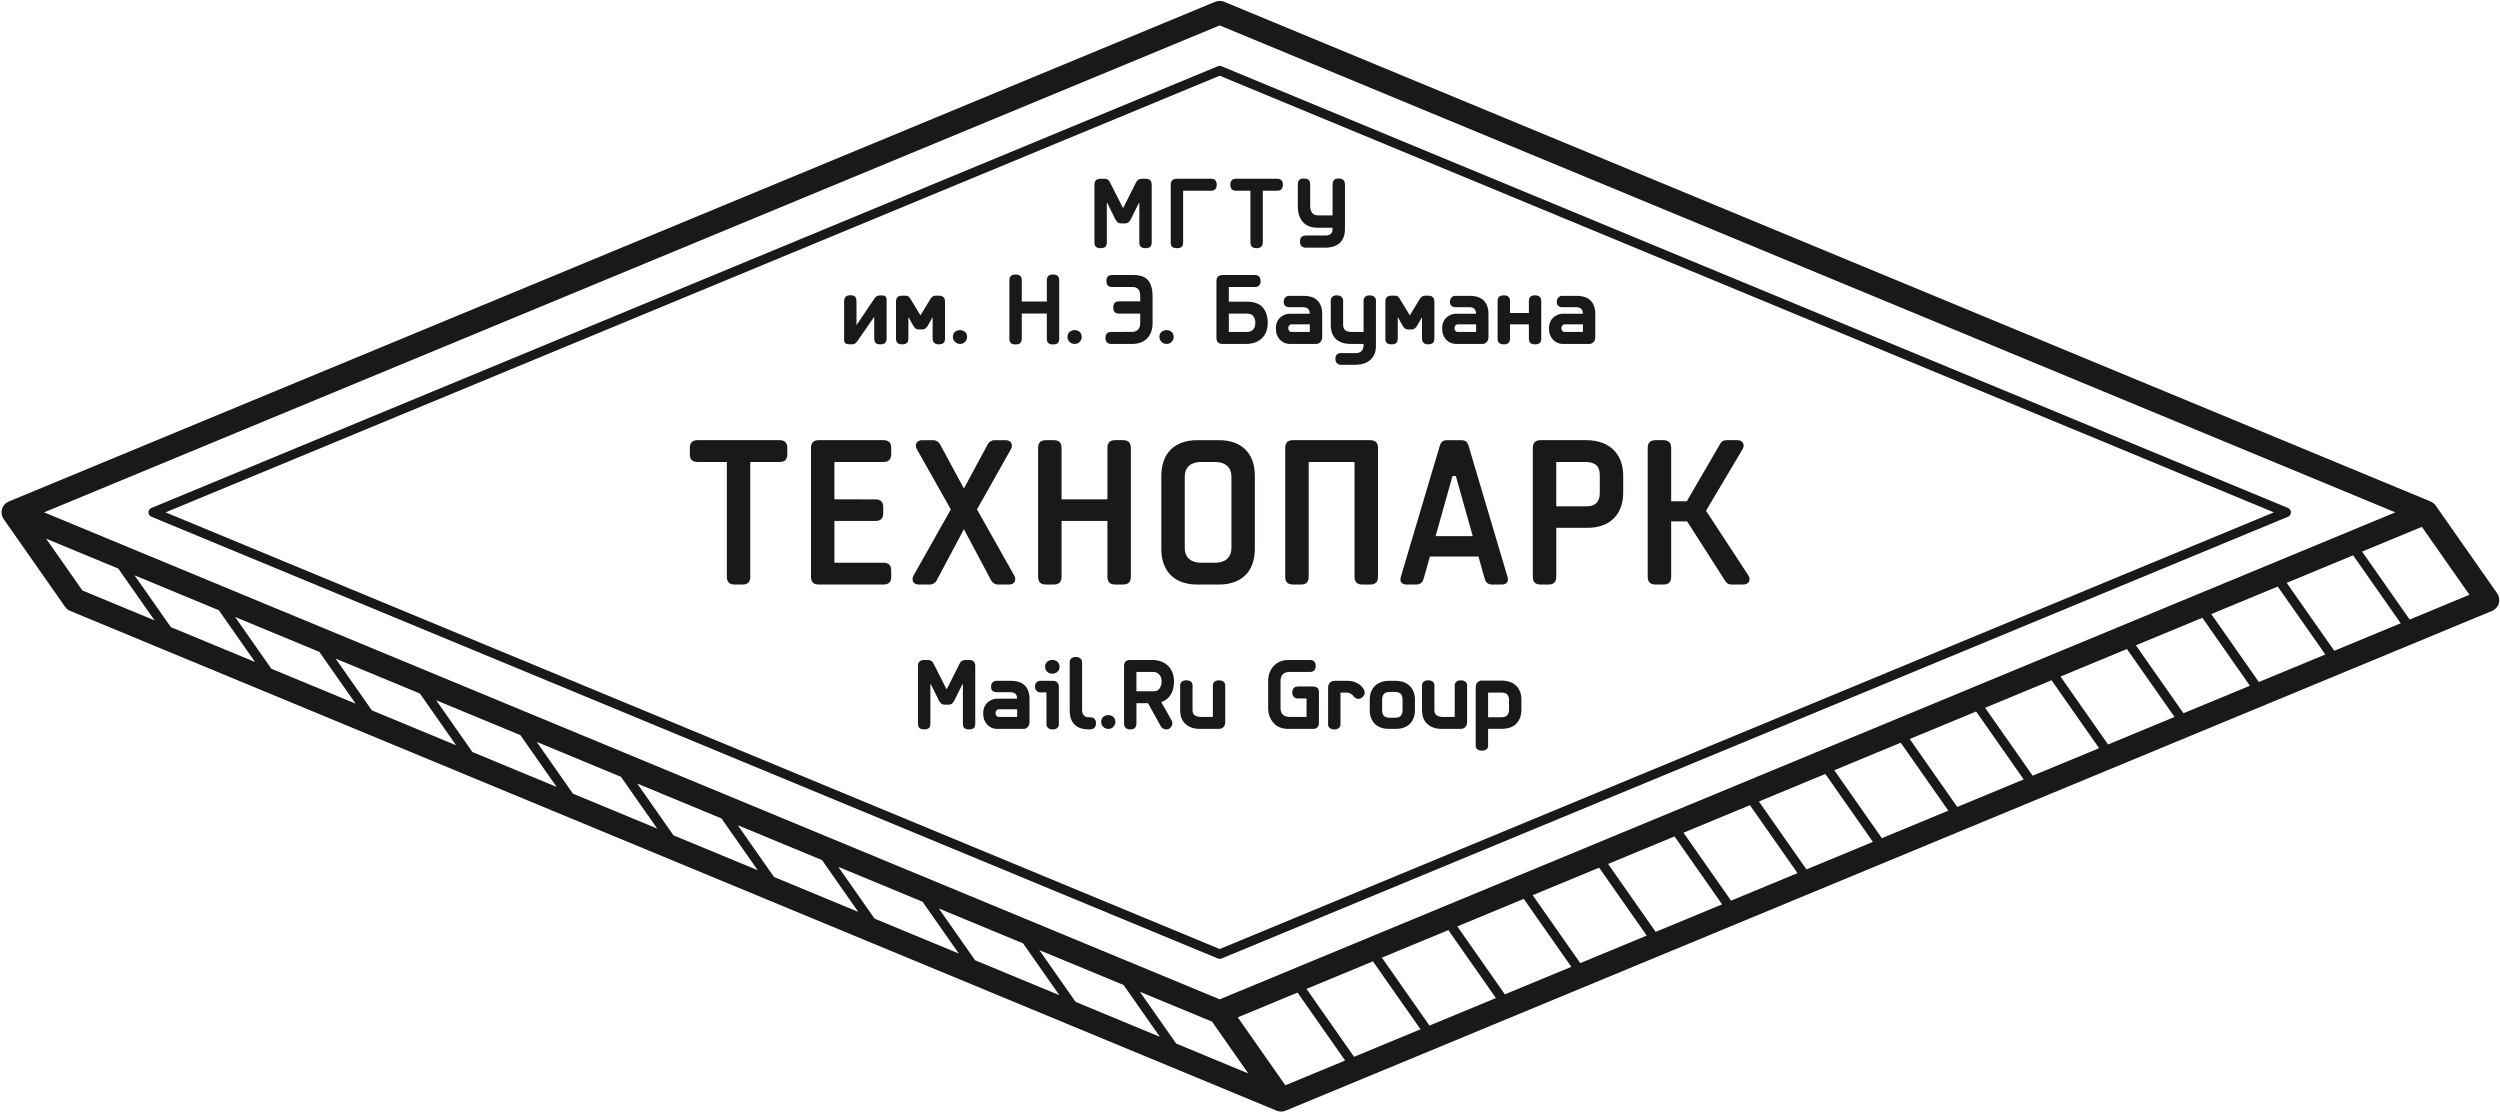 <svg width="1454" height="647" xmlns="http://www.w3.org/2000/svg" xmlns:xlink="http://www.w3.org/1999/xlink" xmlns:sketch="http://www.bohemiancoding.com/sketch/ns"><title>Artboard 1</title><defs><path id="a" d="M0 .252h6544v1176.748h-6544v-1176.748z"/></defs><g sketch:type="MSLayerGroup" transform="translate(-377 -265)" fill="none"><path d="M473.293 562.984l613.071-253.943 613.104 253.943-613.083 253.963-613.092-253.963zm614.145 259.486l620.277-256.943c1.028-.427 1.699-1.431 1.699-2.544s-.671-2.117-1.7-2.543l-620.297-256.921c-.675-.28-1.433-.279-2.107 0l-620.264 256.921c-1.028.427-1.699 1.43-1.699 2.544 0 1.113.671 2.117 1.699 2.543l620.285 256.943c.337.14.695.21 1.054.21.358 0 .716-.07 1.053-.21z" fill="#1A1918" sketch:type="MSShapeGroup"/><path d="M1339.884 604.967h4.49c3.143 0 4.58-1.482 4.58-4.576v-32.156h9.272l22.189 34.685c.942 1.412 1.908 2.047 3.824 2.047h6.696c3.215 0 4.562-2.791 2.931-5.281-1.043-1.598-24.64-37.649-24.64-37.649s19.99-33.68 21.281-35.853c1.461-2.463.191-5.184-2.977-5.184h-6.199c-2.125 0-3.146.735-4.047 2.445l-19.254 33.108h-9.076v-30.979c0-3.084-1.424-4.574-4.58-4.574h-4.49c-3.278 0-4.574 1.621-4.574 4.574v74.817c0 3.054 1.392 4.576 4.574 4.576" fill="#1A1918" sketch:type="MSShapeGroup"/><path d="M1307.438 541.648v9.981c0 4.875-2.195 7.867-7.867 7.867h-17.442l-.011-25.81h16.664c7.549 0 8.656 3.919 8.656 7.962zm-25.324-20.648h-9.052c-3.245 0-4.575 1.592-4.575 4.574v74.817c0 2.867 1.221 4.576 4.575 4.576h4.495c3.095 0 4.572-1.434 4.576-4.569v-28.414h18.06c14.398 0 20.865-9.105 20.865-20.355v-9.981c0-10.98-6.303-20.648-21.651-20.648h-17.293z" fill="#1A1918" sketch:type="MSShapeGroup"/><path d="M1093.2 583.664c0 5.701-3.779 8.619-9.433 8.619h-8.294c-5.653 0-9.43-2.918-9.43-8.619v-41.361c0-5.701 3.777-8.619 9.43-8.619h8.294c5.654 0 9.433 2.918 9.433 8.619v41.361zm-7.282-62.662h-12.596c-13.47 0-20.896 7.857-20.896 20.783v42.399c0 12.923 7.426 20.781 20.896 20.781h12.596c13.47 0 20.898-7.858 20.898-20.781v-42.399c0-12.926-7.428-20.783-20.898-20.783z" fill="#1A1918" sketch:type="MSShapeGroup"/><path d="M1221.773 541.869h1.952l9.825 34.952h-21.605l9.828-34.952zm-26.735 63.098h5.526c2.381-.004 3.735-1.087 4.385-3.274l.011-.006 3.662-12.996h28.253l3.663 12.996.01.006c.651 2.187 2.003 3.27 4.384 3.274h5.527c2.611 0 4.178-1.551 3.326-4.421-.432-1.451-22.681-76.302-22.681-76.302l-.005-.005c-.648-2.134-1.654-3.239-4.377-3.239h-7.947c-2.725 0-3.729 1.105-4.377 3.239l-.006.005s-22.248 74.851-22.68 76.302c-.853 2.87.715 4.421 3.326 4.421z" fill="#1A1918" sketch:type="MSShapeGroup"/><path d="M1129.068 521h-.001c-3.162 0-4.574 1.508-4.574 4.573v74.818c0 2.904 1.249 4.576 4.574 4.576h4.496c3.045 0 4.572-1.377 4.574-4.575l.004-.001v-66.707h26.645v66.707c0 2.996 1.338 4.576 4.576 4.576h4.495c3.051 0 4.577-1.394 4.577-4.576v-74.818c0-3.108-1.455-4.573-4.577-4.573h-44.789z" fill="#1A1918" sketch:type="MSShapeGroup"/><path d="M890.75 521h-37.507c-3.215 0-4.571 1.559-4.574 4.572v74.82c.003 3.084 1.422 4.575 4.574 4.575h37.507c3.032 0 4.572-1.373 4.575-4.575v-3.538c-.003-3.079-1.433-4.559-4.575-4.559l-28.451-.002v-24.303h23.818c3.25-.004 4.57-1.594 4.57-4.578v-3.402c0-3.114-1.446-4.571-4.567-4.576l-23.821-.007v-21.743h28.451c3.034 0 4.575-1.376 4.575-4.577v-3.534c0-3.149-1.493-4.573-4.575-4.573" fill="#1A1918" sketch:type="MSShapeGroup"/><path d="M830.337 521h-47.562c-3.215 0-4.576 1.56-4.576 4.573v3.534c0 3.102 1.447 4.577 4.576 4.577h16.972v66.707c0 3.196 1.535 4.576 4.572 4.576h4.471c3.141 0 4.576-1.469 4.576-4.576v-66.707h16.971c3.17 0 4.575-1.5 4.575-4.577v-3.534c0-3.108-1.452-4.573-4.575-4.573" fill="#1A1918" sketch:type="MSShapeGroup"/><path d="M1034.715 600.398v-74.818c0-3.201-1.537-4.58-4.574-4.58h-4.494c-3.108 0-4.577 1.459-4.577 4.58l.004.082v29.762h-26.668v-29.762l.004-.082c0-3.111-1.447-4.58-4.575-4.58h-4.503c-3.14 0-4.574 1.475-4.574 4.58v74.818c0 3.139 1.477 4.569 4.574 4.569h4.503c3.034 0 4.571-1.373 4.571-4.569v-32.408h26.668v32.408c0 3.008 1.373 4.569 4.573 4.569h4.494c3.143 0 4.574-1.5 4.574-4.569" fill="#1A1918" sketch:type="MSShapeGroup"/><path d="M917.753 604.967c1.791 0 3.336-1.045 4.086-2.543l15.765-29.653 15.819 29.764c.77 1.437 2.288 2.432 4.034 2.432h6.405c3.69 0 4.22-3.112 3.086-5.121-.068-.123-21.738-38.573-21.738-38.573l19.748-35.045c1.515-2.689-.078-5.222-3.029-5.222h-6.441c-1.765 0-3.294 1.002-4.055 2.465l-13.829 25.638-13.824-25.621-.007-.006c-.759-1.47-2.291-2.482-4.061-2.482h-6.441c-2.997 0-4.539 2.566-3.061 5.188.226.402 19.784 35.085 19.784 35.085l-21.7 38.514c-1.236 2.246-.496 5.18 3.053 5.18h6.406z" fill="#1A1918" sketch:type="MSShapeGroup"/><path d="M868.745 464.701c.54.38 1.43.57 2.67.57.519 0 .97-.01 1.35-.03.379-.02.729-.09 1.05-.21.32-.12.619-.31.9-.57.279-.26.58-.609.9-1.05l9.84-14.16v12.42c0 1.28.262 2.2.786 2.76.525.56 1.473.84 2.844.84 1.412 0 2.359-.33 2.844-.99.483-.66.726-1.53.726-2.61v-22.14c0-1.16-.273-1.91-.817-2.25-.545-.339-1.322-.51-2.329-.51-.928 0-1.696.12-2.3.36-.606.24-1.17.76-1.694 1.56l-10.38 15.42v-13.5c0-1.399-.25-2.4-.75-3-.5-.6-1.451-.9-2.85-.9-1.32 0-2.25.321-2.79.959-.54.641-.81 1.621-.81 2.941v21.9c0 1.08.27 1.81.81 2.19" fill="#1A1918" sketch:type="MSShapeGroup"/><path d="M909.288 455.85c.498.521 1.265.781 2.301.781h1.493c1.035 0 1.802-.24 2.3-.72.498-.48.906-.98 1.225-1.5l2.808-4.98v12.419c.039 2.281 1.239 3.42 3.6 3.42 1.2 0 2.1-.259 2.7-.779.599-.52.9-1.4.9-2.641v-21.419c0-2.32-1.2-3.48-3.6-3.48h-1.621c-1.4 0-2.46.599-3.179 1.799l-5.88 9.661-5.941-9.78c-.32-.48-.66-.88-1.019-1.2-.36-.321-1.061-.48-2.101-.48h-1.619c-2.361 0-3.54 1.16-3.54 3.48v21.419c0 1.241.292 2.121.877 2.641s1.483.779 2.692.779c1.25 0 2.168-.259 2.753-.779s.877-1.4.877-2.641v-12.54l2.809 5.04c.278.48.666.981 1.165 1.5" fill="#1A1918" sketch:type="MSShapeGroup"/><path d="M935.379 465.031c1.2 0 2.18-.409 2.94-1.23.759-.819 1.14-1.749 1.14-2.79 0-1.359-.431-2.37-1.29-3.03-.86-.66-1.811-.99-2.85-.99-1.041 0-1.991.33-2.85.99-.861.66-1.29 1.671-1.29 3.03 0 1.08.399 2.02 1.2 2.82.8.801 1.8 1.2 3 1.2" fill="#1A1918" sketch:type="MSShapeGroup"/><path d="M967.688 465.331c1.209 0 2.107-.26 2.692-.78.585-.519.878-1.359.878-2.52v-14.7h14.58v14.7c0 1.161.292 2.001.877 2.52.585.52 1.483.78 2.693.78 1.25 0 2.168-.26 2.753-.78.585-.519.877-1.359.877-2.52v-34.08c0-2.199-1.21-3.3-3.63-3.3-2.38 0-3.57 1.096-3.57 3.288v12.432h-14.58v-12.432c0-2.192-1.19-3.288-3.57-3.288-2.421 0-3.63 1.101-3.63 3.3v34.08c0 1.161.292 2.001.878 2.52.585.52 1.501.78 2.752.78" fill="#1A1918" sketch:type="MSShapeGroup"/><path d="M1002.05 465.031c1.199 0 2.18-.409 2.939-1.23.76-.819 1.14-1.749 1.14-2.79 0-1.359-.43-2.37-1.29-3.03-.86-.66-1.81-.99-2.85-.99-1.041 0-1.99.33-2.849.99-.861.66-1.29 1.671-1.29 3.03 0 1.08.399 2.02 1.2 2.82.799.801 1.8 1.2 3 1.2" fill="#1A1918" sketch:type="MSShapeGroup"/><path d="M1038.918 456.661c-.82.9-1.971 1.35-3.45 1.35l-12.3.06c-1.08 0-1.89.31-2.43.93-.54.621-.81 1.47-.81 2.55 0 1.08.27 1.93.81 2.55.54.62 1.35.93 2.43.93h12.6c1.56 0 3.043-.25 4.449-.75 1.406-.5 2.643-1.25 3.712-2.25 1.069-1 1.906-2.27 2.511-3.81.605-1.54.908-3.369.908-5.49v-15.24c0-4.16-.848-7.29-2.541-9.39-1.695-2.1-4.608-3.15-8.739-3.15h-12.36c-1.12 0-1.94.31-2.46.93-.52.621-.78 1.47-.78 2.55 0 1.08.26 1.93.78 2.55.52.62 1.34.93 2.46.93h11.76c1.76 0 2.979.48 3.66 1.44.68.96 1.019 2.24 1.019 3.84v3.06h-12.179c-2.321 0-3.48 1.18-3.48 3.54 0 1.401.289 2.35.869 2.85.581.501 1.451.75 2.611.75h12.179v5.459c0 1.641-.41 2.911-1.229 3.811" fill="#1A1918" sketch:type="MSShapeGroup"/><path d="M1055.514 465.031c1.199 0 2.18-.409 2.939-1.23.76-.819 1.14-1.749 1.14-2.79 0-1.359-.43-2.37-1.29-3.03-.86-.66-1.81-.99-2.85-.99-1.041 0-1.99.33-2.849.99-.861.66-1.29 1.671-1.29 3.03 0 1.08.399 2.02 1.2 2.82.799.801 1.8 1.2 3 1.2" fill="#1A1918" sketch:type="MSShapeGroup"/><path d="M1091.692 447.391h10.579c1.753 0 2.998.531 3.735 1.59.737 1.06 1.107 2.331 1.107 3.81 0 1.041-.15 1.89-.448 2.55-.3.66-.688 1.2-1.166 1.62-.478.42-1.016.71-1.615.87-.597.16-1.175.24-1.732.24h-10.46v-10.68zm-7.199 14.16c0 2.32 1.201 3.48 3.607 3.48h13.647c1.924 0 3.657-.28 5.201-.842 1.543-.56 2.864-1.372 3.967-2.435 1.102-1.064 1.944-2.356 2.526-3.881.581-1.523.871-3.228.871-5.112 0-3.809-.98-6.817-2.939-9.022-1.961-2.204-5.101-3.308-9.42-3.308h-10.261v-8.52h15.24c1.08 0 1.891-.31 2.431-.93.539-.62.809-1.47.809-2.55 0-1.08-.27-1.929-.809-2.55-.54-.62-1.351-.93-2.431-.93h-18.78c-2.439 0-3.659 1.14-3.659 3.42v33.18z" fill="#1A1918" sketch:type="MSShapeGroup"/><path d="M1138.792 458.071h-10.5c-.681 0-1.19-.227-1.529-.68-.341-.454-.511-.957-.511-1.51v-.178c0-.513.181-.986.54-1.42.36-.435.86-.652 1.5-.652h10.5v4.44zm-14.22-15.09c.64.46 1.3.69 1.981.69h8.219c1.48 0 2.51.351 3.09 1.05.579.7.87 1.45.87 2.25v.48h-11.219c-1.361 0-2.561.23-3.601.69-1.04.461-1.92 1.06-2.64 1.8-.719.74-1.27 1.6-1.65 2.58-.38.981-.569 2.01-.569 3.09v.54c0 1.36.21 2.58.63 3.66.42 1.08.999 2.01 1.739 2.79.74.78 1.599 1.38 2.58 1.8.98.42 2.011.63 3.091.63h15.42c.638 0 1.178-.139 1.62-.42.439-.279.799-.609 1.079-.99.28-.38.48-.78.601-1.2.12-.42.179-.77.179-1.05v-13.62c0-3.48-.91-6.129-2.729-7.95-1.822-1.82-4.531-2.73-8.13-2.73h-8.58c-.681 0-1.341.291-1.981.87-.64.58-.96 1.451-.96 2.61 0 1.161.32 1.971.96 2.43z" fill="#1A1918" sketch:type="MSShapeGroup"/><path d="M1158.166 453.931v-14.34c0-.68-.318-1.32-.953-1.92-.635-.6-1.527-.9-2.677-.9-1.23 0-2.133.3-2.708.9-.575.6-.862 1.24-.862 1.92v14.34c0 3.72 1.029 6.5 3.09 8.34 2.059 1.84 4.91 2.76 8.549 2.76h7.441v.78c0 1.4-.381 2.51-1.141 3.33-.76.819-1.94 1.23-3.54 1.23h-8.819c-.681 0-1.33.259-1.95.78-.621.519-.93 1.36-.93 2.52 0 1.119.309 1.98.93 2.58.62.599 1.269.9 1.95.9h8.88c1.599 0 3.116-.21 4.551-.63 1.434-.42 2.686-1.08 3.757-1.98 1.072-.9 1.924-2.04 2.559-3.42.635-1.38.953-3.05.953-5.01v-26.52c0-.68-.318-1.32-.953-1.92-.635-.6-1.527-.9-2.678-.9-1.19 0-2.083.3-2.677.9-.595.6-.892 1.24-.892 1.92v18.48h-7.056c-1.367 0-2.513-.3-3.438-.9-.924-.6-1.386-1.68-1.386-3.24" fill="#1A1918" sketch:type="MSShapeGroup"/><path d="M1186.298 465.271c1.25 0 2.168-.26 2.753-.78s.877-1.399.877-2.64v-12.54l2.808 5.04c.279.48.666.981 1.166 1.5.498.521 1.264.78 2.3.78h1.493c1.036 0 1.802-.24 2.3-.72.498-.48.907-.98 1.226-1.5l2.807-4.98v12.42c.04 2.28 1.24 3.42 3.6 3.42 1.2 0 2.101-.26 2.7-.78.6-.52.901-1.399.901-2.64v-21.42c0-2.319-1.201-3.48-3.601-3.48h-1.62c-1.4 0-2.46.6-3.18 1.8l-5.88 9.66-5.94-9.78c-.32-.48-.66-.879-1.02-1.2-.36-.32-1.06-.48-2.1-.48h-1.619c-2.362 0-3.54 1.161-3.54 3.48v21.42c0 1.241.292 2.12.877 2.64s1.482.78 2.692.78" fill="#1A1918" sketch:type="MSShapeGroup"/><path d="M1222.952 455.703c0-.513.18-.986.54-1.42.359-.435.859-.652 1.5-.652h10.5v4.44h-10.5c-.681 0-1.19-.227-1.53-.68-.34-.454-.51-.957-.51-1.51v-.178zm-4.83 6.898c.739.78 1.6 1.38 2.58 1.8.979.42 2.01.63 3.09.63h15.42c.639 0 1.179-.14 1.62-.42.439-.279.8-.609 1.08-.99.279-.38.479-.78.6-1.2.12-.42.18-.77.18-1.05v-13.62c0-3.48-.911-6.129-2.73-7.95-1.821-1.82-4.531-2.73-8.13-2.73h-8.58c-.681 0-1.341.291-1.98.87-.64.58-.96 1.45-.96 2.61 0 1.161.32 1.971.96 2.43.639.46 1.299.69 1.98.69h8.22c1.479 0 2.509.351 3.09 1.05.579.7.869 1.45.869 2.25v.48h-11.219c-1.361 0-2.561.23-3.6.69-1.041.46-1.92 1.06-2.64 1.8-.72.74-1.27 1.6-1.65 2.58-.381.981-.57 2.01-.57 3.09v.54c0 1.36.21 2.58.63 3.66.42 1.08 1 2.01 1.74 2.79z" fill="#1A1918" sketch:type="MSShapeGroup"/><path d="M1251.643 465.271c1.189 0 2.082-.26 2.678-.78.594-.52.892-1.399.892-2.64v-8.22h10.98v8.22c0 1.241.293 2.12.878 2.64s1.462.78 2.632.78c1.29 0 2.228-.26 2.813-.78s.877-1.399.877-2.64v-21.78c0-2.199-1.23-3.3-3.69-3.3-2.341 0-3.51 1.101-3.51 3.3v6.96h-10.98v-6.96c0-2.199-1.19-3.3-3.57-3.3-2.421 0-3.63 1.101-3.63 3.3v21.78c0 1.241.297 2.12.893 2.64.594.52 1.508.78 2.737.78" fill="#1A1918" sketch:type="MSShapeGroup"/><path d="M1285.086 455.703c0-.513.181-.986.54-1.42.36-.435.86-.652 1.5-.652h10.5v4.44h-10.5c-.681 0-1.19-.227-1.529-.68-.341-.454-.511-.957-.511-1.51v-.178zm-4.83 6.898c.74.78 1.6 1.38 2.58 1.8.98.42 2.011.63 3.091.63h15.42c.638 0 1.178-.14 1.62-.42.439-.279.799-.609 1.079-.99.28-.38.48-.78.601-1.2.12-.42.179-.77.179-1.05v-13.62c0-3.48-.91-6.129-2.729-7.95-1.822-1.82-4.531-2.73-8.13-2.73h-8.58c-.681 0-1.341.291-1.981.87-.64.58-.96 1.45-.96 2.61 0 1.161.32 1.971.96 2.43.64.46 1.3.69 1.981.69h8.22c1.479 0 2.509.351 3.089 1.05.579.7.87 1.45.87 2.25v.48h-11.219c-1.361 0-2.561.23-3.601.69-1.04.46-1.92 1.06-2.639 1.8-.72.74-1.271 1.6-1.651 2.58-.38.981-.569 2.01-.569 3.09v.54c0 1.36.21 2.58.63 3.66.42 1.08.999 2.01 1.739 2.79z" fill="#1A1918" sketch:type="MSShapeGroup"/><path d="M1017.165 409.342c1.209 0 2.107-.261 2.692-.78s.878-1.359.878-2.52v-23.04h.24l4.605 9.361c.279.52.678 1.079 1.196 1.679.518.6 1.316.9 2.393.9h1.973c1.116 0 1.923-.289 2.422-.87.498-.58.887-1.129 1.166-1.65l4.665-9.42h.24v23.04c0 1.161.293 2.001.878 2.52.585.519 1.482.78 2.692.78 1.25 0 2.168-.261 2.752-.78.585-.519.878-1.359.878-2.52v-33.6c0-2.319-1.203-3.48-3.607-3.48h-2.043c-1.563 0-2.665.62-3.306 1.86l-7.514 14.94h-.36l-7.033-13.92c-.201-.4-.4-.78-.601-1.14-.201-.36-.442-.669-.722-.93-.28-.259-.61-.46-.991-.6-.381-.139-.872-.21-1.472-.21h-2.044c-2.405 0-3.607 1.161-3.607 3.48v33.6c0 1.161.293 2.001.878 2.52.585.519 1.502.78 2.752.78" fill="#1A1918" sketch:type="MSShapeGroup"/><path d="M1061.559 409.342c1.16 0 2.04-.24 2.64-.72.6-.48.9-1.3.9-2.46v-30.24h16.32c1.08 0 1.89-.31 2.43-.93.54-.62.81-1.47.81-2.55 0-1.08-.27-1.929-.81-2.55-.54-.62-1.35-.93-2.43-.93h-19.86c-2.44 0-3.66 1.161-3.66 3.48v33.72c0 1.16.3 1.98.9 2.46.6.48 1.52.72 2.76.72" fill="#1A1918" sketch:type="MSShapeGroup"/><path d="M1095.789 375.922h8.46v30.06c0 2.241 1.189 3.36 3.57 3.36 2.42 0 3.63-1.119 3.63-3.36v-30.06h8.4c1.08 0 1.899-.31 2.46-.93.56-.62.84-1.47.84-2.55 0-1.08-.28-1.929-.84-2.55-.561-.62-1.38-.93-2.46-.93h-24.06c-1.08 0-1.89.31-2.43.93-.54.621-.81 1.47-.81 2.55 0 1.08.27 1.93.81 2.55.54.62 1.35.93 2.43.93" fill="#1A1918" sketch:type="MSShapeGroup"/><path d="M1143.566 397.462h8.46v.6c0 1.401-.37 2.4-1.11 3-.741.6-1.75.9-3.03.9h-11.58c-.28 0-.61.051-.99.15-.38.1-.73.27-1.05.51-.321.24-.6.58-.84 1.02-.24.44-.36 1.02-.36 1.74 0 1.32.34 2.26 1.02 2.82.68.561 1.419.84 2.22.84h11.46c3.647 0 6.468-.92 8.465-2.76 1.997-1.84 2.995-4.56 2.995-8.16v-25.62c0-1.4-.332-2.36-.998-2.88-.666-.52-1.524-.78-2.572-.78-.363 0-.757.02-1.18.06-.424.04-.817.18-1.18.42s-.665.61-.907 1.109c-.242.501-.363 1.211-.363 2.131v17.7h-8.601c-.875 0-1.592-.16-2.149-.48-.558-.32-1.006-.74-1.344-1.26-.339-.519-.578-1.1-.717-1.74-.139-.64-.209-1.3-.209-1.98v-12.3c0-1.52-.333-2.51-.998-2.969-.666-.46-1.524-.691-2.572-.691-.403 0-.816.02-1.24.06-.424.04-.817.18-1.179.42-.364.24-.657.61-.878 1.109-.222.501-.333 1.211-.333 2.131v12.3c0 4 .99 7.101 2.97 9.3 1.98 2.2 4.91 3.3 8.79 3.3" fill="#1A1918" sketch:type="MSShapeGroup"/><path d="M940.607 648.845h-2.044c-1.562 0-2.664.62-3.306 1.86l-7.513 14.94h-.361l-7.033-13.92c-.2-.4-.4-.78-.6-1.141-.202-.359-.443-.669-.723-.929-.28-.26-.61-.46-.99-.6-.381-.14-.872-.21-1.473-.21h-2.044c-2.405 0-3.606 1.16-3.606 3.479v33.601c0 1.16.292 2 .877 2.52.585.519 1.502.78 2.753.78 1.209 0 2.107-.261 2.692-.78.585-.52.877-1.36.877-2.52v-23.04h.24l4.606 9.36c.279.52.677 1.079 1.196 1.68.517.599 1.315.899 2.392.899h1.973c1.116 0 1.923-.289 2.422-.869.499-.58.887-1.13 1.166-1.651l4.665-9.419h.24v23.04c0 1.16.293 2 .878 2.52.585.519 1.482.78 2.693.78 1.249 0 2.167-.261 2.752-.78.584-.52.877-1.36.877-2.52v-33.601c0-2.319-1.203-3.479-3.606-3.479" fill="#1A1918" sketch:type="MSShapeGroup"/><path d="M968.573 681.964h-10.5c-.681 0-1.19-.228-1.529-.681-.341-.454-.511-.956-.511-1.51v-.177c0-.513.181-.986.54-1.421.36-.434.86-.652 1.5-.652h10.5v4.441zm-3.659-21h-8.58c-.681 0-1.341.29-1.981.869-.64.581-.96 1.452-.96 2.611 0 1.16.32 1.97.96 2.43.64.46 1.3.689 1.981.689h8.219c1.48 0 2.51.351 3.09 1.05.579.701.87 1.451.87 2.251v.48h-11.219c-1.361 0-2.561.231-3.601.69-1.04.461-1.92 1.06-2.64 1.799-.719.742-1.27 1.601-1.65 2.581-.38.981-.569 2.01-.569 3.09v.54c0 1.36.21 2.58.63 3.659.42 1.08.999 2.011 1.739 2.79.74.78 1.599 1.381 2.58 1.801.98.42 2.011.63 3.091.63h15.42c.638 0 1.178-.139 1.62-.42.439-.279.799-.609 1.079-.99.28-.38.48-.78.601-1.201.12-.419.179-.769.179-1.049v-13.62c0-3.48-.91-6.129-2.729-7.95-1.822-1.82-4.531-2.73-8.13-2.73z" fill="#1A1918" sketch:type="MSShapeGroup"/><path d="M989.279 660.964h-7.38c-.681 0-1.341.27-1.98.809-.64.54-.96 1.391-.96 2.551 0 1.08.32 1.911.96 2.489.639.581 1.299.871 1.98.871h3.72v18.72c0 .68.3 1.32.9 1.92.6.6 1.5.9 2.699.9 1.241 0 2.151-.3 2.731-.9.579-.6.87-1.24.87-1.92v-22.321c0-.798-.311-1.519-.93-2.159-.621-.639-1.491-.96-2.61-.96" fill="#1A1918" sketch:type="MSShapeGroup"/><path d="M991.918 649.804c-.88-.679-1.859-1.02-2.939-1.02-1.041 0-1.991.341-2.851 1.02-.86.681-1.29 1.68-1.29 3 0 1.16.41 2.121 1.23 2.88.82.76 1.81 1.14 2.97 1.14 1.2 0 2.199-.38 3-1.14.8-.759 1.2-1.72 1.2-2.88 0-1.32-.44-2.319-1.32-3" fill="#1A1918" sketch:type="MSShapeGroup"/><path d="M1011.256 682.204h-.84c-1.48 0-2.53-.408-3.15-1.228-.621-.818-.93-1.806-.93-2.964v-28.092c0-.679-.313-1.318-.938-1.916-.626-.6-1.523-.9-2.692-.9-1.251 0-2.159.3-2.723.901-.565.599-.847 1.24-.847 1.92v28.08c0 3.76.947 6.56 2.844 8.399 1.895 1.841 4.487 2.761 7.776 2.761h1.5c.84 0 1.579-.293 2.22-.878.639-.585.96-1.442.96-2.572 0-1.09-.27-1.947-.81-2.573-.54-.624-1.331-.938-2.37-.938" fill="#1A1918" sketch:type="MSShapeGroup"/><path d="M1024.42 681.875c-.86-.66-1.811-.99-2.85-.99-1.041 0-1.991.33-2.85.99-.861.659-1.29 1.67-1.29 3.03 0 1.08.399 2.02 1.2 2.82.8.8 1.8 1.2 3 1.2s2.18-.41 2.94-1.23c.759-.82 1.14-1.75 1.14-2.79 0-1.36-.431-2.371-1.29-3.03" fill="#1A1918" sketch:type="MSShapeGroup"/><path d="M1051.448 665.354c-.757 1.114-1.813 1.67-3.167 1.67h-10.338v-11.22h10.039c.438 0 .926.09 1.464.269.538.18 1.035.488 1.494.925.457.438.847 1.005 1.165 1.701.32.697.479 1.542.479 2.536 0 1.632-.379 3.005-1.136 4.119m4.848-13.15c-1.122-1.08-2.455-1.909-3.998-2.489-1.543-.58-3.277-.87-5.201-.87h-12.746c-2.406 0-3.607 1.16-3.607 3.479v33.42c0 2.32 1.209 3.48 3.63 3.48 2.379 0 3.569-1.16 3.569-3.48v-11.76h6.752l7.351 13.32c.318.6.778 1.071 1.378 1.411.599.338 1.239.509 1.92.509 1.04 0 1.879-.379 2.52-1.139.639-.76.96-1.561.96-2.401 0-.319-.03-.629-.091-.929-.059-.301-.189-.59-.389-.87l-5.941-10.561c1.411-.479 2.591-1.14 3.539-1.979.947-.84 1.704-1.8 2.269-2.88.564-1.08.967-2.241 1.21-3.481.242-1.239.363-2.479.363-3.72 0-1.879-.302-3.589-.902-5.129-.602-1.54-1.463-2.851-2.586-3.931" fill="#1A1918" sketch:type="MSShapeGroup"/><path d="M1088.795 687.574c.299-.379.508-.779.628-1.199.12-.421.18-.811.18-1.171v-21.72c0-.72-.318-1.369-.953-1.949-.634-.58-1.527-.871-2.677-.871-1.231 0-2.132.301-2.707.9-.576.6-.864 1.221-.864 1.861v18.54h-6.96c-1.36 0-2.51-.29-3.45-.87-.939-.58-1.409-1.63-1.409-3.151v-14.519c0-.721-.301-1.36-.9-1.92-.6-.56-1.5-.841-2.701-.841-1.24 0-2.15.301-2.729.9-.581.6-.87 1.221-.87 1.861v14.519c0 3.601 1.047 6.33 3.142 8.191 2.095 1.859 4.9 2.79 8.412 2.79h10.835c.757 0 1.377-.13 1.855-.391.479-.26.867-.579 1.168-.96" fill="#1A1918" sketch:type="MSShapeGroup"/><path d="M1143.092 664.927c-.66-.441-1.53-.662-2.61-.662h-8.58c-1.081 0-1.901.302-2.46.908-.561.606-.84 1.452-.84 2.542 0 1.089.279 1.947.84 2.572.559.625 1.379.938 2.46.938h4.98v10.74h-9.72c-1.841 0-3.201-.45-4.08-1.351-.881-.899-1.32-2.189-1.32-3.869v-15.661c0-1.679.43-2.979 1.29-3.899.859-.92 2.229-1.381 4.11-1.381h11.7c1.12 0 1.959-.309 2.52-.929.56-.62.84-1.47.84-2.551 0-1.079-.28-1.928-.84-2.55-.561-.619-1.4-.929-2.52-.929h-12.72c-1.481 0-2.91.26-4.29.78s-2.61 1.29-3.69 2.31-1.95 2.31-2.61 3.869c-.66 1.56-.99 3.382-.99 5.461v15.24c0 2.04.309 3.83.93 5.37.62 1.54 1.45 2.84 2.49 3.899 1.04 1.061 2.269 1.851 3.69 2.371 1.419.52 2.91.78 4.47.78h14.46c1.2 0 2.079-.311 2.64-.932.56-.622.84-1.474.84-2.556v-17.744c0-1.403-.33-2.326-.99-2.766" fill="#1A1918" sketch:type="MSShapeGroup"/><path d="M1167.848 663.244c-.881-.68-1.9-1.23-3.061-1.65-1.16-.42-2.36-.63-3.599-.63h-7.92c-.761 0-1.381.13-1.86.39-.481.261-.871.58-1.17.96-.3.381-.51.78-.63 1.2-.12.42-.181.81-.181 1.17v21.78c0 .72.31 1.361.931 1.92.619.56 1.509.84 2.67.84 1.239 0 2.149-.3 2.729-.9.58-.6.87-1.22.87-1.86v-18.66h3.66c.8 0 1.54.2 2.22.6.68.4 1.18.801 1.5 1.2.601.88 1.34 1.461 2.221 1.74.879.281 1.8.1 2.76-.54.439-.32.839-.72 1.2-1.2.359-.48.54-1.02.54-1.62 0-.8-.261-1.62-.78-2.46-.521-.84-1.221-1.599-2.1-2.28" fill="#1A1918" sketch:type="MSShapeGroup"/><path d="M1180.843 671.944c0-1.4.34-2.499 1.021-3.3.679-.8 1.838-1.2 3.479-1.2h2.88c1.64 0 2.8.4 3.48 1.2.68.801 1.02 1.9 1.02 3.3v6.24c0 1.28-.33 2.31-.989 3.09-.661.78-1.811 1.17-3.451 1.17h-3c-1.64 0-2.79-.39-3.45-1.17-.66-.78-.99-1.81-.99-3.09v-6.24zm-6.359-4.71c-.562 1.38-.841 2.991-.841 4.83v5.94c0 1.84.29 3.45.87 4.83.58 1.38 1.37 2.52 2.37 3.42.999.9 2.17 1.571 3.51 2.01 1.34.441 2.79.66 4.35.66h4.08c1.56 0 3.009-.219 4.35-.66 1.34-.439 2.51-1.11 3.51-2.01 1-.9 1.79-2.04 2.37-3.42.579-1.38.87-2.99.87-4.83v-5.94c0-1.839-.28-3.45-.84-4.83-.56-1.38-1.33-2.529-2.31-3.45-.981-.919-2.159-1.62-3.539-2.1-1.381-.48-2.911-.72-4.591-.72h-3.72c-1.68 0-3.21.24-4.59.72s-2.56 1.181-3.54 2.1c-.98.921-1.75 2.07-2.309 3.45z" fill="#1A1918" sketch:type="MSShapeGroup"/><path d="M1226.641 660.664c-1.23 0-2.133.3-2.708.9-.575.6-.862 1.221-.862 1.86v18.54h-6.96c-1.361 0-2.511-.29-3.45-.87-.941-.579-1.411-1.63-1.411-3.15v-14.52c0-.72-.299-1.359-.899-1.92-.601-.56-1.5-.84-2.7-.84-1.24 0-2.151.3-2.731.9-.58.6-.87 1.221-.87 1.86v14.52c0 3.6 1.048 6.33 3.143 8.19 2.095 1.86 4.899 2.79 8.411 2.79h10.835c.759 0 1.377-.13 1.856-.39.479-.26.867-.58 1.167-.96.299-.379.508-.78.628-1.2.12-.42.181-.81.181-1.17v-21.72c0-.72-.318-1.369-.953-1.95-.635-.58-1.528-.87-2.677-.87" fill="#1A1918" sketch:type="MSShapeGroup"/><path d="M1254.649 677.644c0 1.4-.341 2.5-1.021 3.3-.68.801-1.839 1.2-3.479 1.2h-7.681v-14.34h7.741c1.639 0 2.79.39 3.45 1.17.66.78.99 1.811.99 3.09v5.58zm3.93-14.034c-1.02-.922-2.241-1.612-3.66-2.074-1.42-.461-2.951-.692-4.59-.692h-11.58c-.641 0-1.181.122-1.621.361-.44.24-.8.55-1.08.931s-.479.791-.599 1.232c-.12.44-.18.842-.18 1.202v34.37c0 .681.319 1.291.96 1.833.639.54 1.539.811 2.699.811 1.2 0 2.09-.27 2.67-.81.58-.54.87-1.151.87-1.83v-10.08h8.101c1.68 0 3.21-.23 4.59-.69 1.38-.462 2.559-1.164 3.54-2.105.979-.943 1.749-2.106 2.309-3.488.56-1.383.84-2.997.84-4.84v-5.953c0-1.804-.29-3.388-.869-4.751-.581-1.362-1.381-2.505-2.4-3.427z" fill="#1A1918" sketch:type="MSShapeGroup"/><path d="M1778.458 625.325l-27.666-39.511 34.766-14.401 27.665 39.511-34.765 14.401zm-1374.622-47.021l41.96 17.381 21.09 30.119-41.96-17.381-21.09-30.119zm682.527-298.526l683.754 283.204-224.078 92.822-459.654 190.407-683.74-283.229 683.718-283.204zm620.577 324.202l38.643-16.008 27.665 39.511-38.643 16.007-27.665-39.51zm-43.852 18.165l38.642-16.008 27.666 39.512-38.642 16.007-27.666-39.511zm-43.852 18.165l38.643-16.007 27.665 39.511-38.642 16.007-27.666-39.511zm-43.851 18.165l38.641-16.007 27.666 39.511-38.642 16.007-27.665-39.511zm-43.853 18.166l38.643-16.008 27.665 39.511-38.642 16.007-27.666-39.51zm-43.851 18.164l38.641-16.007 27.666 39.511-38.641 16.007-27.666-39.511zm-43.852 18.166l38.642-16.008 27.666 39.511-38.643 16.007-27.665-39.51zm-43.851 18.165l38.641-16.007 27.665 39.51-38.641 16.007-27.665-39.51zm-43.853 18.165l38.643-16.007 27.665 39.51-38.642 16.008-27.666-39.511zm-43.852 18.166l38.642-16.008 27.666 39.512-38.642 16.006-27.666-39.51zm-43.852 18.164l38.642-16.006 27.666 39.51-38.642 16.007-27.666-39.511zm-43.852 18.166l38.642-16.008 27.666 39.512-38.642 16.006-27.666-39.51zm-43.851 18.165l38.641-16.007 27.666 39.511-38.642 16.006-27.665-39.51zm-43.853 18.165l38.643-16.007 27.665 39.511-38.642 16.007-27.666-39.511zm-96.905 1.68l41.959 17.381 19.806 28.285 1.284 1.835-41.959-17.381-21.09-30.12zm-58.469-24.219l49.002 20.298 21.09 30.12-49.003-20.299-21.089-30.119zm-58.471-24.221l49.004 20.299 21.089 30.119-49.003-20.299-21.09-30.119zm-58.469-24.221l49.002 20.299 21.09 30.119-49.002-20.298-21.09-30.12zm-58.47-24.219l49.002 20.298 21.09 30.12-49.002-20.299-21.09-30.119zm-58.47-24.22l49.003 20.299 21.09 30.119-49.003-20.299-21.09-30.119zm-58.47-24.221l49.004 20.299 21.089 30.119-49.003-20.299-21.09-30.119zm-58.47-24.22l49.004 20.299 21.089 30.119-49.002-20.298-21.091-30.12zm-58.469-24.22l49.002 20.299 21.09 30.119-49.002-20.299-21.09-30.119zm-58.471-24.221l49.004 20.3 21.09 30.119-49.004-20.299-21.09-30.12zm-9.466-3.921l21.089 30.119-49.001-20.298-21.09-30.119 49.002 20.298zm620.291 276.293l-24.939-35.616-2.727-3.895 34.765-14.401 27.666 39.511-34.765 14.401zm704.783-286.14l-35.714-51.004-.166-.199c-.156-.206-.318-.406-.497-.594l-.305-.291c-.163-.152-.331-.296-.509-.431l-.364-.258c-.178-.118-.363-.225-.554-.327l-.403-.203-.191-.097-701.652-290.617c-1.678-.694-3.563-.695-5.242 0l-701.616 290.618-.052.027-.369.186c-.194.097-.389.19-.571.304l-.339.24c-.176.124-.352.25-.514.39l-.304.291c-.157.153-.308.308-.449.474l-.122.129-.143.212c-.127.17-.246.345-.356.526l-.221.39c-.094.179-.176.362-.254.55l-.163.421c-.065.19-.114.384-.162.58l-.099.439c-.034.195-.05.394-.067.594l-.034.46-.009.115.037.491.033.448c.032.228.086.45.14.673l.081.354c.101.338.226.666.376.981l.063.113c.141.28.297.552.475.81l.034.059 35.713 51.004c.748 1.067 1.785 1.9 2.989 2.399l701.638 290.643.128.045.279.1.454.138.273.068.502.091.24.035c.241.027.482.042.723.043l.025.002c.239 0 .479-.015.719-.041l.183-.027c.176-.023.35-.05.524-.088l.249-.061.438-.125.286-.102.219-.078 701.631-290.643c1.919-.795 3.373-2.418 3.954-4.412.581-1.994.226-4.144-.965-5.845z" fill="#1A1918" sketch:type="MSShapeGroup"/><mask sketch:name="Clip 86"><use xlink:href="#a"/></mask></g></svg>